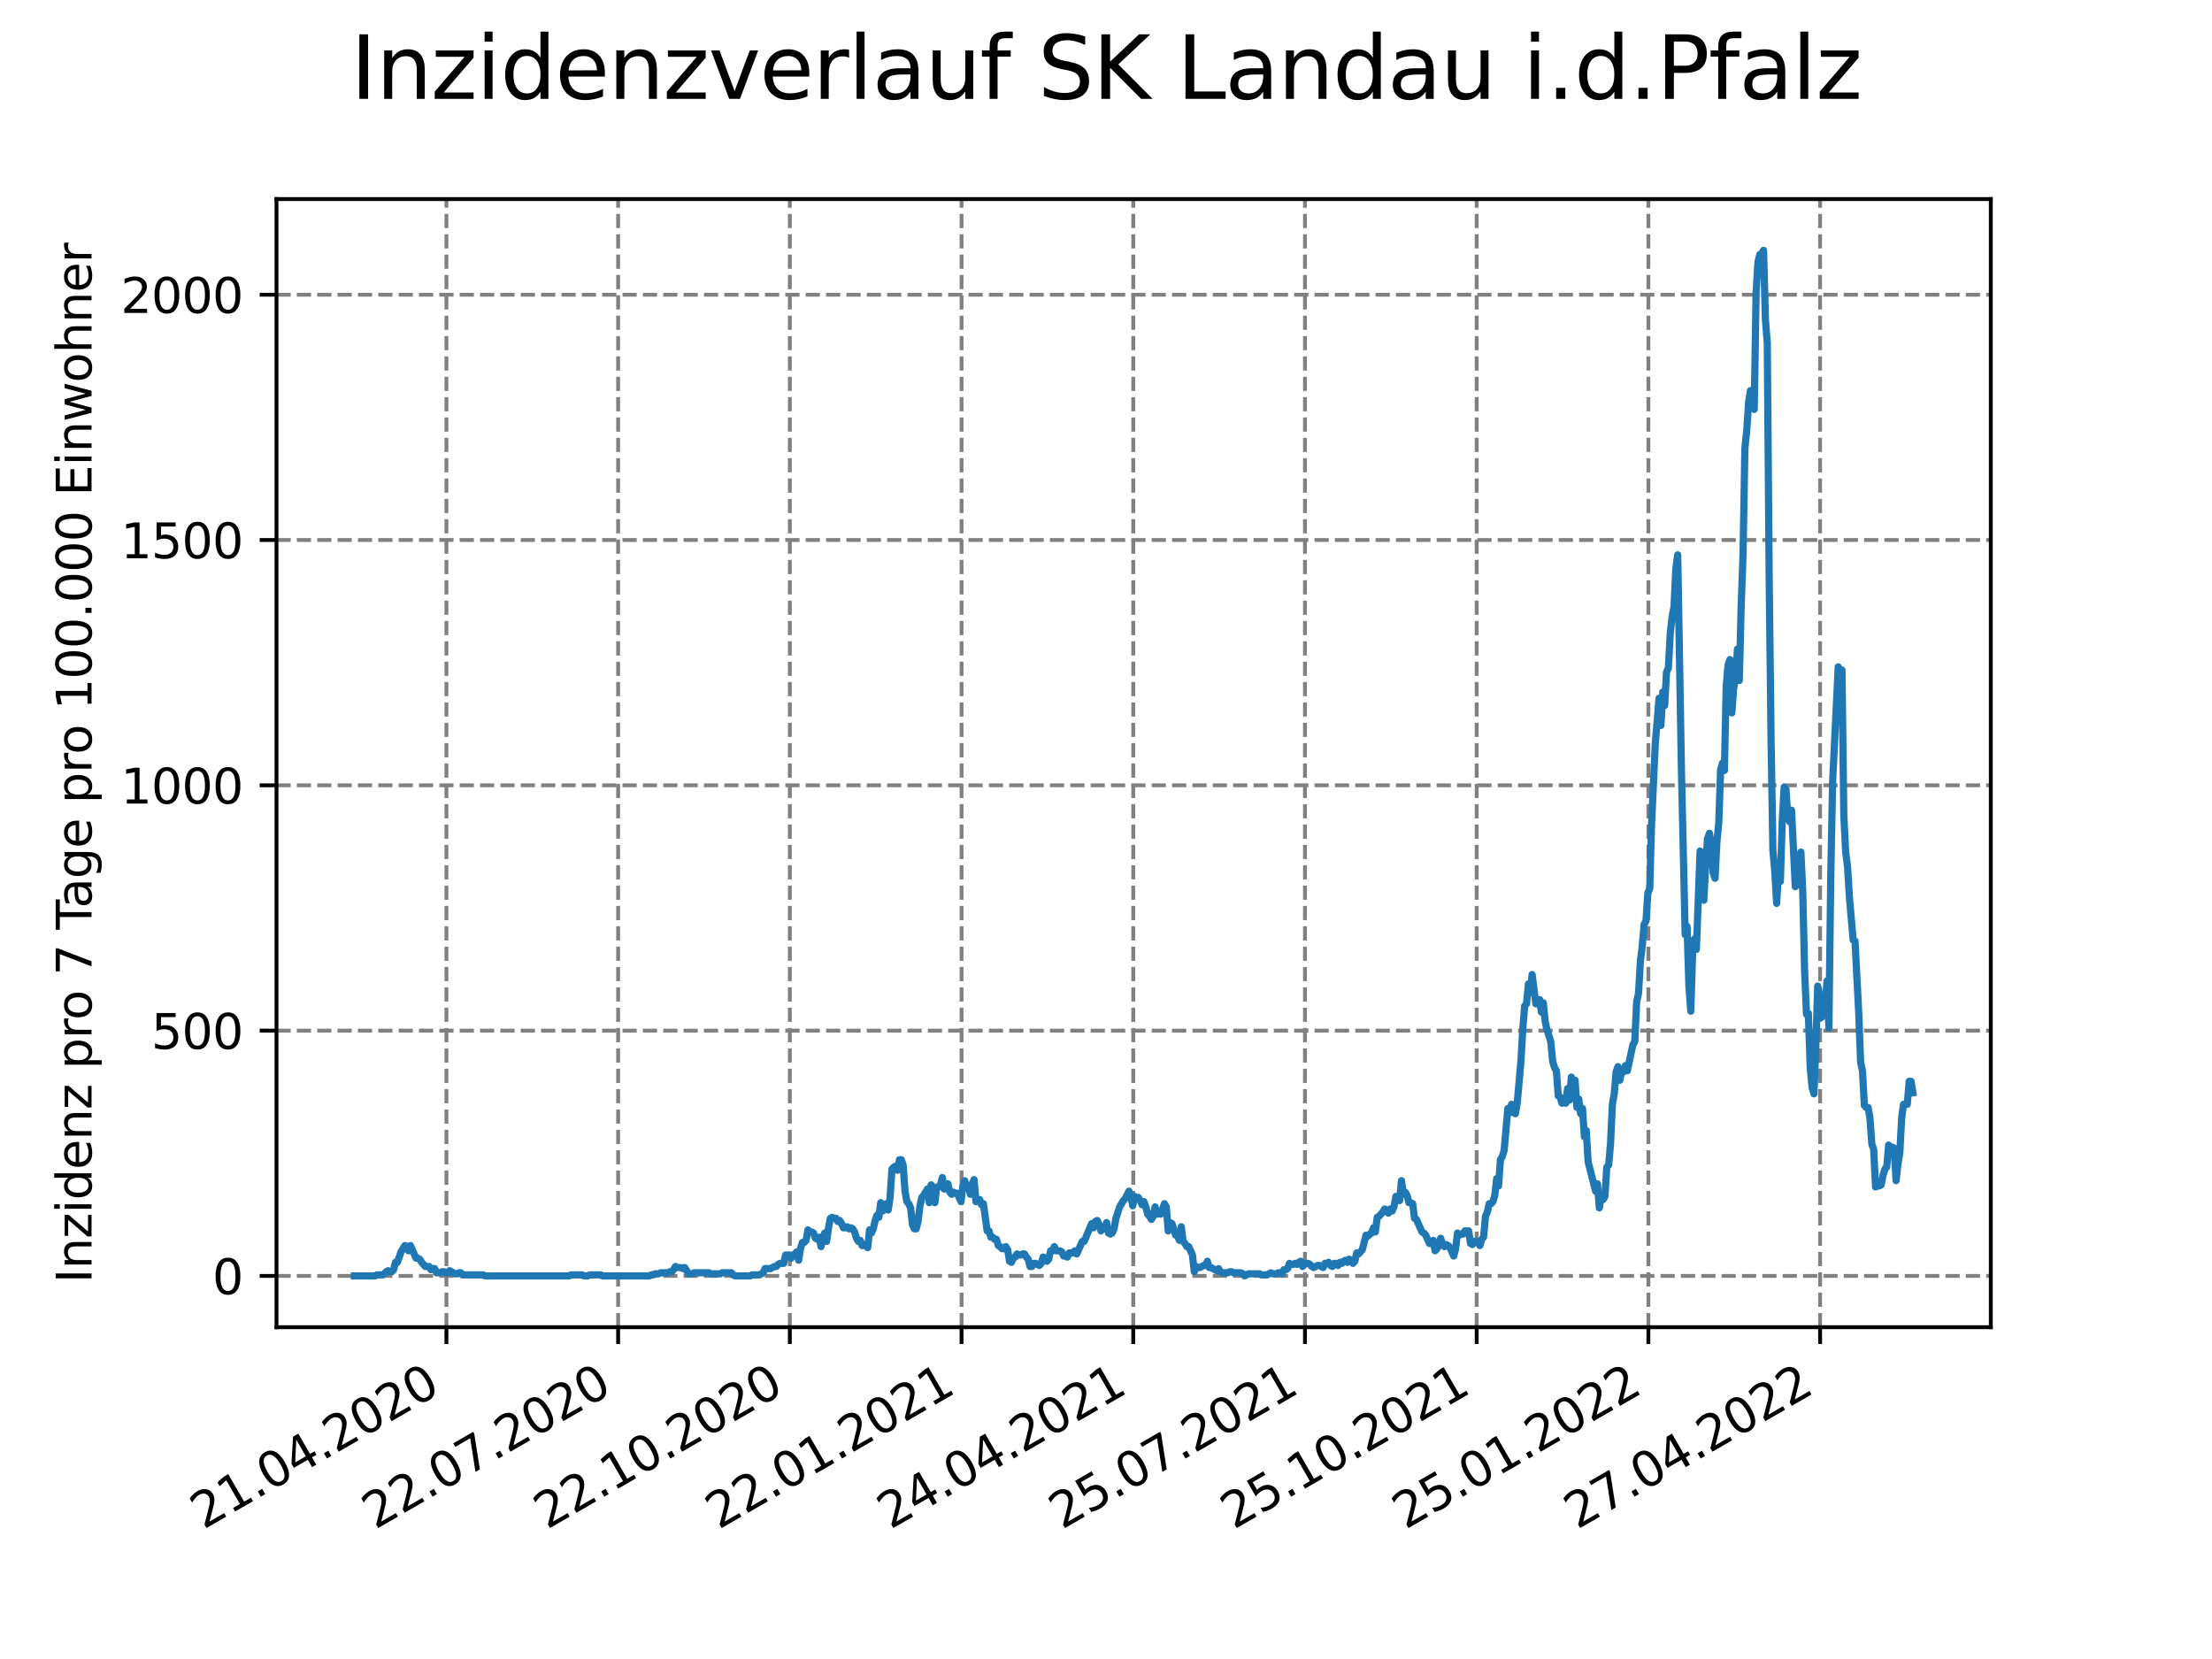 <?xml version="1.0" encoding="utf-8" standalone="no"?>
<!DOCTYPE svg PUBLIC "-//W3C//DTD SVG 1.1//EN"
  "http://www.w3.org/Graphics/SVG/1.1/DTD/svg11.dtd">
<svg xmlns:xlink="http://www.w3.org/1999/xlink" width="460.8pt" height="345.6pt" viewBox="0 0 460.8 345.6" xmlns="http://www.w3.org/2000/svg" version="1.1">
 <defs>
  <style type="text/css">*{stroke-linejoin: round; stroke-linecap: butt}</style>
 </defs>
 <g id="figure_1">
  <g id="patch_1">
   <path d="M 0 345.6 
L 460.8 345.6 
L 460.8 0 
L 0 0 
z
" style="fill: #ffffff"/>
  </g>
  <g id="axes_1">
   <g id="patch_2">
    <path d="M 57.6 276.48 
L 414.72 276.48 
L 414.72 41.472 
L 57.6 41.472 
z
" style="fill: #ffffff"/>
   </g>
   <g id="matplotlib.axis_1">
    <g id="xtick_1">
     <g id="line2d_1">
      <path d="M 92.998 276.48 
L 92.998 41.472 
" clip-path="url(#p3c66e45b9c)" style="fill: none; stroke-dasharray: 2.96,1.28; stroke-dashoffset: 0; stroke: #808080; stroke-width: 0.8"/>
     </g>
     <g id="line2d_2">
      <defs>
       <path id="m0937bcc1b8" d="M 0 0 
L 0 3.5 
" style="stroke: #000000; stroke-width: 0.8"/>
      </defs>
      <g>
       <use xlink:href="#m0937bcc1b8" x="92.998" y="276.48" style="stroke: #000000; stroke-width: 0.8"/>
      </g>
     </g>
     <g id="text_1">
      <!-- 21.04.2020 -->
      <g transform="translate(42.373 318.689)rotate(-30)scale(0.1 -0.1)">
       <defs>
        <path id="DejaVuSans-32" d="M 1228 531 
L 3431 531 
L 3431 0 
L 469 0 
L 469 531 
Q 828 903 1448 1529 
Q 2069 2156 2228 2338 
Q 2531 2678 2651 2914 
Q 2772 3150 2772 3378 
Q 2772 3750 2511 3984 
Q 2250 4219 1831 4219 
Q 1534 4219 1204 4116 
Q 875 4013 500 3803 
L 500 4441 
Q 881 4594 1212 4672 
Q 1544 4750 1819 4750 
Q 2544 4750 2975 4387 
Q 3406 4025 3406 3419 
Q 3406 3131 3298 2873 
Q 3191 2616 2906 2266 
Q 2828 2175 2409 1742 
Q 1991 1309 1228 531 
z
" transform="scale(0.016)"/>
        <path id="DejaVuSans-31" d="M 794 531 
L 1825 531 
L 1825 4091 
L 703 3866 
L 703 4441 
L 1819 4666 
L 2450 4666 
L 2450 531 
L 3481 531 
L 3481 0 
L 794 0 
L 794 531 
z
" transform="scale(0.016)"/>
        <path id="DejaVuSans-2e" d="M 684 794 
L 1344 794 
L 1344 0 
L 684 0 
L 684 794 
z
" transform="scale(0.016)"/>
        <path id="DejaVuSans-30" d="M 2034 4250 
Q 1547 4250 1301 3770 
Q 1056 3291 1056 2328 
Q 1056 1369 1301 889 
Q 1547 409 2034 409 
Q 2525 409 2770 889 
Q 3016 1369 3016 2328 
Q 3016 3291 2770 3770 
Q 2525 4250 2034 4250 
z
M 2034 4750 
Q 2819 4750 3233 4129 
Q 3647 3509 3647 2328 
Q 3647 1150 3233 529 
Q 2819 -91 2034 -91 
Q 1250 -91 836 529 
Q 422 1150 422 2328 
Q 422 3509 836 4129 
Q 1250 4750 2034 4750 
z
" transform="scale(0.016)"/>
        <path id="DejaVuSans-34" d="M 2419 4116 
L 825 1625 
L 2419 1625 
L 2419 4116 
z
M 2253 4666 
L 3047 4666 
L 3047 1625 
L 3713 1625 
L 3713 1100 
L 3047 1100 
L 3047 0 
L 2419 0 
L 2419 1100 
L 313 1100 
L 313 1709 
L 2253 4666 
z
" transform="scale(0.016)"/>
       </defs>
       <use xlink:href="#DejaVuSans-32"/>
       <use xlink:href="#DejaVuSans-31" x="63.623"/>
       <use xlink:href="#DejaVuSans-2e" x="127.246"/>
       <use xlink:href="#DejaVuSans-30" x="159.033"/>
       <use xlink:href="#DejaVuSans-34" x="222.656"/>
       <use xlink:href="#DejaVuSans-2e" x="286.279"/>
       <use xlink:href="#DejaVuSans-32" x="318.066"/>
       <use xlink:href="#DejaVuSans-30" x="381.689"/>
       <use xlink:href="#DejaVuSans-32" x="445.312"/>
       <use xlink:href="#DejaVuSans-30" x="508.936"/>
      </g>
     </g>
    </g>
    <g id="xtick_2">
     <g id="line2d_3">
      <path d="M 128.768 276.48 
L 128.768 41.472 
" clip-path="url(#p3c66e45b9c)" style="fill: none; stroke-dasharray: 2.96,1.28; stroke-dashoffset: 0; stroke: #808080; stroke-width: 0.8"/>
     </g>
     <g id="line2d_4">
      <g>
       <use xlink:href="#m0937bcc1b8" x="128.768" y="276.48" style="stroke: #000000; stroke-width: 0.8"/>
      </g>
     </g>
     <g id="text_2">
      <!-- 22.07.2020 -->
      <g transform="translate(78.143 318.689)rotate(-30)scale(0.1 -0.1)">
       <defs>
        <path id="DejaVuSans-37" d="M 525 4666 
L 3525 4666 
L 3525 4397 
L 1831 0 
L 1172 0 
L 2766 4134 
L 525 4134 
L 525 4666 
z
" transform="scale(0.016)"/>
       </defs>
       <use xlink:href="#DejaVuSans-32"/>
       <use xlink:href="#DejaVuSans-32" x="63.623"/>
       <use xlink:href="#DejaVuSans-2e" x="127.246"/>
       <use xlink:href="#DejaVuSans-30" x="159.033"/>
       <use xlink:href="#DejaVuSans-37" x="222.656"/>
       <use xlink:href="#DejaVuSans-2e" x="286.279"/>
       <use xlink:href="#DejaVuSans-32" x="318.066"/>
       <use xlink:href="#DejaVuSans-30" x="381.689"/>
       <use xlink:href="#DejaVuSans-32" x="445.312"/>
       <use xlink:href="#DejaVuSans-30" x="508.936"/>
      </g>
     </g>
    </g>
    <g id="xtick_3">
     <g id="line2d_5">
      <path d="M 164.538 276.48 
L 164.538 41.472 
" clip-path="url(#p3c66e45b9c)" style="fill: none; stroke-dasharray: 2.96,1.28; stroke-dashoffset: 0; stroke: #808080; stroke-width: 0.8"/>
     </g>
     <g id="line2d_6">
      <g>
       <use xlink:href="#m0937bcc1b8" x="164.538" y="276.48" style="stroke: #000000; stroke-width: 0.8"/>
      </g>
     </g>
     <g id="text_3">
      <!-- 22.10.2020 -->
      <g transform="translate(113.913 318.689)rotate(-30)scale(0.1 -0.1)">
       <use xlink:href="#DejaVuSans-32"/>
       <use xlink:href="#DejaVuSans-32" x="63.623"/>
       <use xlink:href="#DejaVuSans-2e" x="127.246"/>
       <use xlink:href="#DejaVuSans-31" x="159.033"/>
       <use xlink:href="#DejaVuSans-30" x="222.656"/>
       <use xlink:href="#DejaVuSans-2e" x="286.279"/>
       <use xlink:href="#DejaVuSans-32" x="318.066"/>
       <use xlink:href="#DejaVuSans-30" x="381.689"/>
       <use xlink:href="#DejaVuSans-32" x="445.312"/>
       <use xlink:href="#DejaVuSans-30" x="508.936"/>
      </g>
     </g>
    </g>
    <g id="xtick_4">
     <g id="line2d_7">
      <path d="M 200.309 276.48 
L 200.309 41.472 
" clip-path="url(#p3c66e45b9c)" style="fill: none; stroke-dasharray: 2.96,1.28; stroke-dashoffset: 0; stroke: #808080; stroke-width: 0.8"/>
     </g>
     <g id="line2d_8">
      <g>
       <use xlink:href="#m0937bcc1b8" x="200.309" y="276.48" style="stroke: #000000; stroke-width: 0.8"/>
      </g>
     </g>
     <g id="text_4">
      <!-- 22.01.2021 -->
      <g transform="translate(149.683 318.689)rotate(-30)scale(0.1 -0.1)">
       <use xlink:href="#DejaVuSans-32"/>
       <use xlink:href="#DejaVuSans-32" x="63.623"/>
       <use xlink:href="#DejaVuSans-2e" x="127.246"/>
       <use xlink:href="#DejaVuSans-30" x="159.033"/>
       <use xlink:href="#DejaVuSans-31" x="222.656"/>
       <use xlink:href="#DejaVuSans-2e" x="286.279"/>
       <use xlink:href="#DejaVuSans-32" x="318.066"/>
       <use xlink:href="#DejaVuSans-30" x="381.689"/>
       <use xlink:href="#DejaVuSans-32" x="445.312"/>
       <use xlink:href="#DejaVuSans-31" x="508.936"/>
      </g>
     </g>
    </g>
    <g id="xtick_5">
     <g id="line2d_9">
      <path d="M 236.079 276.48 
L 236.079 41.472 
" clip-path="url(#p3c66e45b9c)" style="fill: none; stroke-dasharray: 2.96,1.28; stroke-dashoffset: 0; stroke: #808080; stroke-width: 0.8"/>
     </g>
     <g id="line2d_10">
      <g>
       <use xlink:href="#m0937bcc1b8" x="236.079" y="276.48" style="stroke: #000000; stroke-width: 0.8"/>
      </g>
     </g>
     <g id="text_5">
      <!-- 24.04.2021 -->
      <g transform="translate(185.454 318.689)rotate(-30)scale(0.1 -0.1)">
       <use xlink:href="#DejaVuSans-32"/>
       <use xlink:href="#DejaVuSans-34" x="63.623"/>
       <use xlink:href="#DejaVuSans-2e" x="127.246"/>
       <use xlink:href="#DejaVuSans-30" x="159.033"/>
       <use xlink:href="#DejaVuSans-34" x="222.656"/>
       <use xlink:href="#DejaVuSans-2e" x="286.279"/>
       <use xlink:href="#DejaVuSans-32" x="318.066"/>
       <use xlink:href="#DejaVuSans-30" x="381.689"/>
       <use xlink:href="#DejaVuSans-32" x="445.312"/>
       <use xlink:href="#DejaVuSans-31" x="508.936"/>
      </g>
     </g>
    </g>
    <g id="xtick_6">
     <g id="line2d_11">
      <path d="M 271.849 276.48 
L 271.849 41.472 
" clip-path="url(#p3c66e45b9c)" style="fill: none; stroke-dasharray: 2.96,1.28; stroke-dashoffset: 0; stroke: #808080; stroke-width: 0.8"/>
     </g>
     <g id="line2d_12">
      <g>
       <use xlink:href="#m0937bcc1b8" x="271.849" y="276.48" style="stroke: #000000; stroke-width: 0.8"/>
      </g>
     </g>
     <g id="text_6">
      <!-- 25.07.2021 -->
      <g transform="translate(221.224 318.689)rotate(-30)scale(0.1 -0.1)">
       <defs>
        <path id="DejaVuSans-35" d="M 691 4666 
L 3169 4666 
L 3169 4134 
L 1269 4134 
L 1269 2991 
Q 1406 3038 1543 3061 
Q 1681 3084 1819 3084 
Q 2600 3084 3056 2656 
Q 3513 2228 3513 1497 
Q 3513 744 3044 326 
Q 2575 -91 1722 -91 
Q 1428 -91 1123 -41 
Q 819 9 494 109 
L 494 744 
Q 775 591 1075 516 
Q 1375 441 1709 441 
Q 2250 441 2565 725 
Q 2881 1009 2881 1497 
Q 2881 1984 2565 2268 
Q 2250 2553 1709 2553 
Q 1456 2553 1204 2497 
Q 953 2441 691 2322 
L 691 4666 
z
" transform="scale(0.016)"/>
       </defs>
       <use xlink:href="#DejaVuSans-32"/>
       <use xlink:href="#DejaVuSans-35" x="63.623"/>
       <use xlink:href="#DejaVuSans-2e" x="127.246"/>
       <use xlink:href="#DejaVuSans-30" x="159.033"/>
       <use xlink:href="#DejaVuSans-37" x="222.656"/>
       <use xlink:href="#DejaVuSans-2e" x="286.279"/>
       <use xlink:href="#DejaVuSans-32" x="318.066"/>
       <use xlink:href="#DejaVuSans-30" x="381.689"/>
       <use xlink:href="#DejaVuSans-32" x="445.312"/>
       <use xlink:href="#DejaVuSans-31" x="508.936"/>
      </g>
     </g>
    </g>
    <g id="xtick_7">
     <g id="line2d_13">
      <path d="M 307.62 276.48 
L 307.62 41.472 
" clip-path="url(#p3c66e45b9c)" style="fill: none; stroke-dasharray: 2.96,1.28; stroke-dashoffset: 0; stroke: #808080; stroke-width: 0.8"/>
     </g>
     <g id="line2d_14">
      <g>
       <use xlink:href="#m0937bcc1b8" x="307.62" y="276.48" style="stroke: #000000; stroke-width: 0.8"/>
      </g>
     </g>
     <g id="text_7">
      <!-- 25.10.2021 -->
      <g transform="translate(256.994 318.689)rotate(-30)scale(0.1 -0.1)">
       <use xlink:href="#DejaVuSans-32"/>
       <use xlink:href="#DejaVuSans-35" x="63.623"/>
       <use xlink:href="#DejaVuSans-2e" x="127.246"/>
       <use xlink:href="#DejaVuSans-31" x="159.033"/>
       <use xlink:href="#DejaVuSans-30" x="222.656"/>
       <use xlink:href="#DejaVuSans-2e" x="286.279"/>
       <use xlink:href="#DejaVuSans-32" x="318.066"/>
       <use xlink:href="#DejaVuSans-30" x="381.689"/>
       <use xlink:href="#DejaVuSans-32" x="445.312"/>
       <use xlink:href="#DejaVuSans-31" x="508.936"/>
      </g>
     </g>
    </g>
    <g id="xtick_8">
     <g id="line2d_15">
      <path d="M 343.39 276.48 
L 343.39 41.472 
" clip-path="url(#p3c66e45b9c)" style="fill: none; stroke-dasharray: 2.96,1.28; stroke-dashoffset: 0; stroke: #808080; stroke-width: 0.8"/>
     </g>
     <g id="line2d_16">
      <g>
       <use xlink:href="#m0937bcc1b8" x="343.39" y="276.48" style="stroke: #000000; stroke-width: 0.8"/>
      </g>
     </g>
     <g id="text_8">
      <!-- 25.01.2022 -->
      <g transform="translate(292.765 318.689)rotate(-30)scale(0.1 -0.1)">
       <use xlink:href="#DejaVuSans-32"/>
       <use xlink:href="#DejaVuSans-35" x="63.623"/>
       <use xlink:href="#DejaVuSans-2e" x="127.246"/>
       <use xlink:href="#DejaVuSans-30" x="159.033"/>
       <use xlink:href="#DejaVuSans-31" x="222.656"/>
       <use xlink:href="#DejaVuSans-2e" x="286.279"/>
       <use xlink:href="#DejaVuSans-32" x="318.066"/>
       <use xlink:href="#DejaVuSans-30" x="381.689"/>
       <use xlink:href="#DejaVuSans-32" x="445.312"/>
       <use xlink:href="#DejaVuSans-32" x="508.936"/>
      </g>
     </g>
    </g>
    <g id="xtick_9">
     <g id="line2d_17">
      <path d="M 379.16 276.48 
L 379.16 41.472 
" clip-path="url(#p3c66e45b9c)" style="fill: none; stroke-dasharray: 2.96,1.28; stroke-dashoffset: 0; stroke: #808080; stroke-width: 0.8"/>
     </g>
     <g id="line2d_18">
      <g>
       <use xlink:href="#m0937bcc1b8" x="379.16" y="276.48" style="stroke: #000000; stroke-width: 0.8"/>
      </g>
     </g>
     <g id="text_9">
      <!-- 27.04.2022 -->
      <g transform="translate(328.535 318.689)rotate(-30)scale(0.1 -0.1)">
       <use xlink:href="#DejaVuSans-32"/>
       <use xlink:href="#DejaVuSans-37" x="63.623"/>
       <use xlink:href="#DejaVuSans-2e" x="127.246"/>
       <use xlink:href="#DejaVuSans-30" x="159.033"/>
       <use xlink:href="#DejaVuSans-34" x="222.656"/>
       <use xlink:href="#DejaVuSans-2e" x="286.279"/>
       <use xlink:href="#DejaVuSans-32" x="318.066"/>
       <use xlink:href="#DejaVuSans-30" x="381.689"/>
       <use xlink:href="#DejaVuSans-32" x="445.312"/>
       <use xlink:href="#DejaVuSans-32" x="508.936"/>
      </g>
     </g>
    </g>
   </g>
   <g id="matplotlib.axis_2">
    <g id="ytick_1">
     <g id="line2d_19">
      <path d="M 57.6 265.798 
L 414.72 265.798 
" clip-path="url(#p3c66e45b9c)" style="fill: none; stroke-dasharray: 2.96,1.28; stroke-dashoffset: 0; stroke: #808080; stroke-width: 0.8"/>
     </g>
     <g id="line2d_20">
      <defs>
       <path id="m3256f9ef00" d="M 0 0 
L -3.5 0 
" style="stroke: #000000; stroke-width: 0.8"/>
      </defs>
      <g>
       <use xlink:href="#m3256f9ef00" x="57.6" y="265.798" style="stroke: #000000; stroke-width: 0.8"/>
      </g>
     </g>
     <g id="text_10">
      <!-- 0 -->
      <g transform="translate(44.237 269.597)scale(0.1 -0.1)">
       <use xlink:href="#DejaVuSans-30"/>
      </g>
     </g>
    </g>
    <g id="ytick_2">
     <g id="line2d_21">
      <path d="M 57.6 214.697 
L 414.72 214.697 
" clip-path="url(#p3c66e45b9c)" style="fill: none; stroke-dasharray: 2.96,1.28; stroke-dashoffset: 0; stroke: #808080; stroke-width: 0.8"/>
     </g>
     <g id="line2d_22">
      <g>
       <use xlink:href="#m3256f9ef00" x="57.6" y="214.697" style="stroke: #000000; stroke-width: 0.8"/>
      </g>
     </g>
     <g id="text_11">
      <!-- 500 -->
      <g transform="translate(31.512 218.496)scale(0.1 -0.1)">
       <use xlink:href="#DejaVuSans-35"/>
       <use xlink:href="#DejaVuSans-30" x="63.623"/>
       <use xlink:href="#DejaVuSans-30" x="127.246"/>
      </g>
     </g>
    </g>
    <g id="ytick_3">
     <g id="line2d_23">
      <path d="M 57.6 163.595 
L 414.72 163.595 
" clip-path="url(#p3c66e45b9c)" style="fill: none; stroke-dasharray: 2.96,1.28; stroke-dashoffset: 0; stroke: #808080; stroke-width: 0.8"/>
     </g>
     <g id="line2d_24">
      <g>
       <use xlink:href="#m3256f9ef00" x="57.6" y="163.595" style="stroke: #000000; stroke-width: 0.8"/>
      </g>
     </g>
     <g id="text_12">
      <!-- 1000 -->
      <g transform="translate(25.15 167.395)scale(0.1 -0.1)">
       <use xlink:href="#DejaVuSans-31"/>
       <use xlink:href="#DejaVuSans-30" x="63.623"/>
       <use xlink:href="#DejaVuSans-30" x="127.246"/>
       <use xlink:href="#DejaVuSans-30" x="190.869"/>
      </g>
     </g>
    </g>
    <g id="ytick_4">
     <g id="line2d_25">
      <path d="M 57.6 112.494 
L 414.72 112.494 
" clip-path="url(#p3c66e45b9c)" style="fill: none; stroke-dasharray: 2.96,1.28; stroke-dashoffset: 0; stroke: #808080; stroke-width: 0.8"/>
     </g>
     <g id="line2d_26">
      <g>
       <use xlink:href="#m3256f9ef00" x="57.6" y="112.494" style="stroke: #000000; stroke-width: 0.8"/>
      </g>
     </g>
     <g id="text_13">
      <!-- 1500 -->
      <g transform="translate(25.15 116.294)scale(0.1 -0.1)">
       <use xlink:href="#DejaVuSans-31"/>
       <use xlink:href="#DejaVuSans-35" x="63.623"/>
       <use xlink:href="#DejaVuSans-30" x="127.246"/>
       <use xlink:href="#DejaVuSans-30" x="190.869"/>
      </g>
     </g>
    </g>
    <g id="ytick_5">
     <g id="line2d_27">
      <path d="M 57.6 61.393 
L 414.72 61.393 
" clip-path="url(#p3c66e45b9c)" style="fill: none; stroke-dasharray: 2.96,1.28; stroke-dashoffset: 0; stroke: #808080; stroke-width: 0.8"/>
     </g>
     <g id="line2d_28">
      <g>
       <use xlink:href="#m3256f9ef00" x="57.6" y="61.393" style="stroke: #000000; stroke-width: 0.8"/>
      </g>
     </g>
     <g id="text_14">
      <!-- 2000 -->
      <g transform="translate(25.15 65.192)scale(0.1 -0.1)">
       <use xlink:href="#DejaVuSans-32"/>
       <use xlink:href="#DejaVuSans-30" x="63.623"/>
       <use xlink:href="#DejaVuSans-30" x="127.246"/>
       <use xlink:href="#DejaVuSans-30" x="190.869"/>
      </g>
     </g>
    </g>
    <g id="text_15">
     <!-- Inzidenz pro 7 Tage pro 100.000 Einwohner -->
     <g transform="translate(19.07 267.301)rotate(-90)scale(0.1 -0.1)">
      <defs>
       <path id="DejaVuSans-49" d="M 628 4666 
L 1259 4666 
L 1259 0 
L 628 0 
L 628 4666 
z
" transform="scale(0.016)"/>
       <path id="DejaVuSans-6e" d="M 3513 2113 
L 3513 0 
L 2938 0 
L 2938 2094 
Q 2938 2591 2744 2837 
Q 2550 3084 2163 3084 
Q 1697 3084 1428 2787 
Q 1159 2491 1159 1978 
L 1159 0 
L 581 0 
L 581 3500 
L 1159 3500 
L 1159 2956 
Q 1366 3272 1645 3428 
Q 1925 3584 2291 3584 
Q 2894 3584 3203 3211 
Q 3513 2838 3513 2113 
z
" transform="scale(0.016)"/>
       <path id="DejaVuSans-7a" d="M 353 3500 
L 3084 3500 
L 3084 2975 
L 922 459 
L 3084 459 
L 3084 0 
L 275 0 
L 275 525 
L 2438 3041 
L 353 3041 
L 353 3500 
z
" transform="scale(0.016)"/>
       <path id="DejaVuSans-69" d="M 603 3500 
L 1178 3500 
L 1178 0 
L 603 0 
L 603 3500 
z
M 603 4863 
L 1178 4863 
L 1178 4134 
L 603 4134 
L 603 4863 
z
" transform="scale(0.016)"/>
       <path id="DejaVuSans-64" d="M 2906 2969 
L 2906 4863 
L 3481 4863 
L 3481 0 
L 2906 0 
L 2906 525 
Q 2725 213 2448 61 
Q 2172 -91 1784 -91 
Q 1150 -91 751 415 
Q 353 922 353 1747 
Q 353 2572 751 3078 
Q 1150 3584 1784 3584 
Q 2172 3584 2448 3432 
Q 2725 3281 2906 2969 
z
M 947 1747 
Q 947 1113 1208 752 
Q 1469 391 1925 391 
Q 2381 391 2643 752 
Q 2906 1113 2906 1747 
Q 2906 2381 2643 2742 
Q 2381 3103 1925 3103 
Q 1469 3103 1208 2742 
Q 947 2381 947 1747 
z
" transform="scale(0.016)"/>
       <path id="DejaVuSans-65" d="M 3597 1894 
L 3597 1613 
L 953 1613 
Q 991 1019 1311 708 
Q 1631 397 2203 397 
Q 2534 397 2845 478 
Q 3156 559 3463 722 
L 3463 178 
Q 3153 47 2828 -22 
Q 2503 -91 2169 -91 
Q 1331 -91 842 396 
Q 353 884 353 1716 
Q 353 2575 817 3079 
Q 1281 3584 2069 3584 
Q 2775 3584 3186 3129 
Q 3597 2675 3597 1894 
z
M 3022 2063 
Q 3016 2534 2758 2815 
Q 2500 3097 2075 3097 
Q 1594 3097 1305 2825 
Q 1016 2553 972 2059 
L 3022 2063 
z
" transform="scale(0.016)"/>
       <path id="DejaVuSans-20" transform="scale(0.016)"/>
       <path id="DejaVuSans-70" d="M 1159 525 
L 1159 -1331 
L 581 -1331 
L 581 3500 
L 1159 3500 
L 1159 2969 
Q 1341 3281 1617 3432 
Q 1894 3584 2278 3584 
Q 2916 3584 3314 3078 
Q 3713 2572 3713 1747 
Q 3713 922 3314 415 
Q 2916 -91 2278 -91 
Q 1894 -91 1617 61 
Q 1341 213 1159 525 
z
M 3116 1747 
Q 3116 2381 2855 2742 
Q 2594 3103 2138 3103 
Q 1681 3103 1420 2742 
Q 1159 2381 1159 1747 
Q 1159 1113 1420 752 
Q 1681 391 2138 391 
Q 2594 391 2855 752 
Q 3116 1113 3116 1747 
z
" transform="scale(0.016)"/>
       <path id="DejaVuSans-72" d="M 2631 2963 
Q 2534 3019 2420 3045 
Q 2306 3072 2169 3072 
Q 1681 3072 1420 2755 
Q 1159 2438 1159 1844 
L 1159 0 
L 581 0 
L 581 3500 
L 1159 3500 
L 1159 2956 
Q 1341 3275 1631 3429 
Q 1922 3584 2338 3584 
Q 2397 3584 2469 3576 
Q 2541 3569 2628 3553 
L 2631 2963 
z
" transform="scale(0.016)"/>
       <path id="DejaVuSans-6f" d="M 1959 3097 
Q 1497 3097 1228 2736 
Q 959 2375 959 1747 
Q 959 1119 1226 758 
Q 1494 397 1959 397 
Q 2419 397 2687 759 
Q 2956 1122 2956 1747 
Q 2956 2369 2687 2733 
Q 2419 3097 1959 3097 
z
M 1959 3584 
Q 2709 3584 3137 3096 
Q 3566 2609 3566 1747 
Q 3566 888 3137 398 
Q 2709 -91 1959 -91 
Q 1206 -91 779 398 
Q 353 888 353 1747 
Q 353 2609 779 3096 
Q 1206 3584 1959 3584 
z
" transform="scale(0.016)"/>
       <path id="DejaVuSans-54" d="M -19 4666 
L 3928 4666 
L 3928 4134 
L 2272 4134 
L 2272 0 
L 1638 0 
L 1638 4134 
L -19 4134 
L -19 4666 
z
" transform="scale(0.016)"/>
       <path id="DejaVuSans-61" d="M 2194 1759 
Q 1497 1759 1228 1600 
Q 959 1441 959 1056 
Q 959 750 1161 570 
Q 1363 391 1709 391 
Q 2188 391 2477 730 
Q 2766 1069 2766 1631 
L 2766 1759 
L 2194 1759 
z
M 3341 1997 
L 3341 0 
L 2766 0 
L 2766 531 
Q 2569 213 2275 61 
Q 1981 -91 1556 -91 
Q 1019 -91 701 211 
Q 384 513 384 1019 
Q 384 1609 779 1909 
Q 1175 2209 1959 2209 
L 2766 2209 
L 2766 2266 
Q 2766 2663 2505 2880 
Q 2244 3097 1772 3097 
Q 1472 3097 1187 3025 
Q 903 2953 641 2809 
L 641 3341 
Q 956 3463 1253 3523 
Q 1550 3584 1831 3584 
Q 2591 3584 2966 3190 
Q 3341 2797 3341 1997 
z
" transform="scale(0.016)"/>
       <path id="DejaVuSans-67" d="M 2906 1791 
Q 2906 2416 2648 2759 
Q 2391 3103 1925 3103 
Q 1463 3103 1205 2759 
Q 947 2416 947 1791 
Q 947 1169 1205 825 
Q 1463 481 1925 481 
Q 2391 481 2648 825 
Q 2906 1169 2906 1791 
z
M 3481 434 
Q 3481 -459 3084 -895 
Q 2688 -1331 1869 -1331 
Q 1566 -1331 1297 -1286 
Q 1028 -1241 775 -1147 
L 775 -588 
Q 1028 -725 1275 -790 
Q 1522 -856 1778 -856 
Q 2344 -856 2625 -561 
Q 2906 -266 2906 331 
L 2906 616 
Q 2728 306 2450 153 
Q 2172 0 1784 0 
Q 1141 0 747 490 
Q 353 981 353 1791 
Q 353 2603 747 3093 
Q 1141 3584 1784 3584 
Q 2172 3584 2450 3431 
Q 2728 3278 2906 2969 
L 2906 3500 
L 3481 3500 
L 3481 434 
z
" transform="scale(0.016)"/>
       <path id="DejaVuSans-45" d="M 628 4666 
L 3578 4666 
L 3578 4134 
L 1259 4134 
L 1259 2753 
L 3481 2753 
L 3481 2222 
L 1259 2222 
L 1259 531 
L 3634 531 
L 3634 0 
L 628 0 
L 628 4666 
z
" transform="scale(0.016)"/>
       <path id="DejaVuSans-77" d="M 269 3500 
L 844 3500 
L 1563 769 
L 2278 3500 
L 2956 3500 
L 3675 769 
L 4391 3500 
L 4966 3500 
L 4050 0 
L 3372 0 
L 2619 2869 
L 1863 0 
L 1184 0 
L 269 3500 
z
" transform="scale(0.016)"/>
       <path id="DejaVuSans-68" d="M 3513 2113 
L 3513 0 
L 2938 0 
L 2938 2094 
Q 2938 2591 2744 2837 
Q 2550 3084 2163 3084 
Q 1697 3084 1428 2787 
Q 1159 2491 1159 1978 
L 1159 0 
L 581 0 
L 581 4863 
L 1159 4863 
L 1159 2956 
Q 1366 3272 1645 3428 
Q 1925 3584 2291 3584 
Q 2894 3584 3203 3211 
Q 3513 2838 3513 2113 
z
" transform="scale(0.016)"/>
      </defs>
      <use xlink:href="#DejaVuSans-49"/>
      <use xlink:href="#DejaVuSans-6e" x="29.492"/>
      <use xlink:href="#DejaVuSans-7a" x="92.871"/>
      <use xlink:href="#DejaVuSans-69" x="145.361"/>
      <use xlink:href="#DejaVuSans-64" x="173.145"/>
      <use xlink:href="#DejaVuSans-65" x="236.621"/>
      <use xlink:href="#DejaVuSans-6e" x="298.145"/>
      <use xlink:href="#DejaVuSans-7a" x="361.523"/>
      <use xlink:href="#DejaVuSans-20" x="414.014"/>
      <use xlink:href="#DejaVuSans-70" x="445.801"/>
      <use xlink:href="#DejaVuSans-72" x="509.277"/>
      <use xlink:href="#DejaVuSans-6f" x="548.141"/>
      <use xlink:href="#DejaVuSans-20" x="609.322"/>
      <use xlink:href="#DejaVuSans-37" x="641.109"/>
      <use xlink:href="#DejaVuSans-20" x="704.732"/>
      <use xlink:href="#DejaVuSans-54" x="736.52"/>
      <use xlink:href="#DejaVuSans-61" x="781.104"/>
      <use xlink:href="#DejaVuSans-67" x="842.383"/>
      <use xlink:href="#DejaVuSans-65" x="905.859"/>
      <use xlink:href="#DejaVuSans-20" x="967.383"/>
      <use xlink:href="#DejaVuSans-70" x="999.17"/>
      <use xlink:href="#DejaVuSans-72" x="1062.646"/>
      <use xlink:href="#DejaVuSans-6f" x="1101.51"/>
      <use xlink:href="#DejaVuSans-20" x="1162.691"/>
      <use xlink:href="#DejaVuSans-31" x="1194.479"/>
      <use xlink:href="#DejaVuSans-30" x="1258.102"/>
      <use xlink:href="#DejaVuSans-30" x="1321.725"/>
      <use xlink:href="#DejaVuSans-2e" x="1385.348"/>
      <use xlink:href="#DejaVuSans-30" x="1417.135"/>
      <use xlink:href="#DejaVuSans-30" x="1480.758"/>
      <use xlink:href="#DejaVuSans-30" x="1544.381"/>
      <use xlink:href="#DejaVuSans-20" x="1608.004"/>
      <use xlink:href="#DejaVuSans-45" x="1639.791"/>
      <use xlink:href="#DejaVuSans-69" x="1702.975"/>
      <use xlink:href="#DejaVuSans-6e" x="1730.758"/>
      <use xlink:href="#DejaVuSans-77" x="1794.137"/>
      <use xlink:href="#DejaVuSans-6f" x="1875.924"/>
      <use xlink:href="#DejaVuSans-68" x="1937.105"/>
      <use xlink:href="#DejaVuSans-6e" x="2000.484"/>
      <use xlink:href="#DejaVuSans-65" x="2063.863"/>
      <use xlink:href="#DejaVuSans-72" x="2125.387"/>
     </g>
    </g>
   </g>
   <g id="line2d_29">
    <path d="M 73.833 265.798 
L 78.11 265.798 
L 78.498 265.58 
L 79.665 265.58 
L 80.054 265.362 
L 80.442 264.926 
L 80.831 264.708 
L 81.22 264.926 
L 81.609 264.926 
L 81.998 264.49 
L 82.386 262.964 
L 82.775 262.964 
L 83.553 260.784 
L 84.331 259.476 
L 84.719 259.694 
L 85.108 260.566 
L 85.497 259.476 
L 86.663 262.092 
L 87.052 262.092 
L 87.441 262.31 
L 87.83 262.964 
L 88.607 263.836 
L 89.385 263.836 
L 89.774 264.49 
L 90.163 264.272 
L 90.551 264.272 
L 90.94 265.144 
L 91.718 265.144 
L 92.107 264.926 
L 92.496 264.926 
L 92.884 265.144 
L 93.273 265.144 
L 93.662 264.708 
L 94.828 265.362 
L 95.217 265.362 
L 95.606 265.144 
L 95.995 265.144 
L 96.384 265.58 
L 100.66 265.58 
L 101.049 265.798 
L 118.546 265.798 
L 118.934 265.58 
L 121.267 265.58 
L 121.656 265.798 
L 122.434 265.798 
L 122.823 265.58 
L 125.155 265.58 
L 125.544 265.798 
L 135.264 265.798 
L 135.653 265.58 
L 136.042 265.58 
L 136.431 265.362 
L 137.208 265.362 
L 137.597 265.144 
L 139.152 265.144 
L 139.541 264.926 
L 139.93 264.926 
L 140.319 264.49 
L 140.708 263.836 
L 141.096 264.054 
L 141.874 264.054 
L 142.263 264.272 
L 142.652 264.054 
L 143.429 265.362 
L 144.207 265.362 
L 144.596 265.144 
L 147.706 265.144 
L 148.095 265.362 
L 150.039 265.362 
L 150.428 265.144 
L 152.372 265.144 
L 152.761 265.58 
L 153.15 265.798 
L 156.26 265.798 
L 156.649 265.58 
L 158.204 265.58 
L 158.982 265.144 
L 159.37 264.272 
L 160.537 264.272 
L 161.314 263.836 
L 161.703 263.836 
L 162.092 263.4 
L 162.481 263.182 
L 163.259 263.182 
L 163.647 261.438 
L 164.425 261.438 
L 164.814 262.092 
L 165.203 261.438 
L 165.591 261.22 
L 165.98 260.784 
L 166.369 262.528 
L 166.758 260.13 
L 167.147 258.822 
L 167.535 258.822 
L 167.924 258.386 
L 168.313 256.206 
L 168.702 256.642 
L 169.091 256.642 
L 169.479 256.86 
L 169.868 257.95 
L 170.257 258.168 
L 170.646 257.732 
L 171.035 259.694 
L 171.423 257.732 
L 171.812 256.86 
L 172.201 258.604 
L 172.59 255.77 
L 172.979 253.808 
L 173.368 253.59 
L 173.756 253.808 
L 174.145 253.808 
L 174.534 254.462 
L 174.923 254.244 
L 175.312 254.898 
L 175.7 255.77 
L 176.089 255.77 
L 176.478 255.552 
L 176.867 255.988 
L 177.256 255.77 
L 177.644 255.988 
L 178.033 256.642 
L 178.422 257.95 
L 178.811 258.604 
L 179.2 258.386 
L 179.588 259.476 
L 179.977 259.476 
L 180.366 259.258 
L 180.755 259.912 
L 181.144 256.206 
L 181.532 256.86 
L 181.921 255.988 
L 182.31 254.244 
L 182.699 253.154 
L 183.088 253.59 
L 183.477 250.538 
L 183.865 252.282 
L 184.254 250.974 
L 184.643 250.756 
L 185.032 252.064 
L 185.421 249.448 
L 185.809 243.561 
L 186.198 243.125 
L 186.587 242.907 
L 186.976 243.779 
L 187.365 241.599 
L 187.753 241.599 
L 188.142 242.689 
L 188.531 248.14 
L 188.92 250.32 
L 189.309 250.756 
L 189.697 251.628 
L 190.086 255.116 
L 190.475 255.988 
L 190.864 255.988 
L 191.253 254.462 
L 191.642 251.192 
L 192.03 249.448 
L 192.419 249.012 
L 193.197 247.704 
L 193.586 250.538 
L 193.974 246.831 
L 194.363 249.666 
L 194.752 250.538 
L 195.141 247.268 
L 195.53 247.268 
L 195.918 246.831 
L 196.307 245.305 
L 196.696 247.704 
L 197.085 247.049 
L 197.474 246.613 
L 197.862 248.358 
L 198.251 248.794 
L 198.64 248.358 
L 199.029 248.576 
L 199.418 248.576 
L 200.195 250.32 
L 200.584 247.049 
L 200.973 245.959 
L 201.362 247.486 
L 201.751 247.049 
L 202.139 248.794 
L 202.528 246.613 
L 202.917 245.741 
L 203.306 250.32 
L 203.695 249.884 
L 204.083 249.884 
L 204.472 250.974 
L 204.861 250.756 
L 205.639 256.424 
L 206.027 256.424 
L 206.416 257.732 
L 206.805 257.732 
L 207.194 258.168 
L 207.583 258.168 
L 207.971 259.476 
L 208.36 259.694 
L 208.749 260.13 
L 209.138 260.13 
L 209.527 259.694 
L 209.915 260.348 
L 210.304 262.746 
L 210.693 262.964 
L 211.082 262.092 
L 211.471 261.874 
L 211.86 261.22 
L 212.248 261.438 
L 212.637 261.438 
L 213.026 261.22 
L 213.415 261.22 
L 213.804 261.874 
L 214.192 262.31 
L 214.581 263.836 
L 214.97 263.836 
L 215.359 263.182 
L 215.748 263.182 
L 216.525 263.618 
L 216.914 263.182 
L 217.303 261.874 
L 217.692 262.092 
L 218.08 262.746 
L 218.469 262.31 
L 218.858 260.566 
L 219.247 260.566 
L 219.636 259.694 
L 220.024 260.566 
L 220.802 260.566 
L 221.191 260.784 
L 221.58 261.656 
L 221.969 261.656 
L 222.357 261.874 
L 222.746 261.002 
L 223.524 261.002 
L 223.913 260.566 
L 224.301 261.22 
L 225.468 258.604 
L 225.857 258.604 
L 227.412 254.898 
L 227.801 255.77 
L 228.189 254.462 
L 228.578 254.244 
L 228.967 255.116 
L 229.356 256.424 
L 229.745 255.988 
L 230.133 255.988 
L 230.522 254.68 
L 230.911 256.86 
L 231.3 257.078 
L 231.689 256.86 
L 232.078 255.988 
L 232.466 253.808 
L 233.244 251.41 
L 234.022 250.102 
L 234.41 249.666 
L 235.188 248.14 
L 235.577 249.23 
L 235.966 251.192 
L 236.354 249.23 
L 236.743 249.448 
L 237.132 249.448 
L 237.521 250.102 
L 237.91 250.974 
L 238.298 250.32 
L 238.687 251.41 
L 239.076 252.936 
L 239.465 253.372 
L 239.854 254.026 
L 240.242 253.372 
L 240.631 251.41 
L 241.02 252.936 
L 241.409 252.718 
L 241.798 252.936 
L 242.575 250.756 
L 242.964 251.41 
L 243.353 256.424 
L 243.742 254.68 
L 244.131 254.898 
L 244.908 257.296 
L 245.297 257.514 
L 245.686 258.386 
L 246.075 255.552 
L 246.463 258.604 
L 246.852 259.04 
L 247.241 259.694 
L 247.63 259.694 
L 248.407 261.438 
L 248.796 264.926 
L 249.185 263.836 
L 249.574 264.054 
L 249.963 264.054 
L 250.74 263.618 
L 251.129 263.618 
L 251.518 262.746 
L 251.907 264.054 
L 252.296 264.054 
L 253.462 264.708 
L 253.851 264.272 
L 254.24 264.926 
L 254.628 265.144 
L 255.795 265.144 
L 256.184 264.926 
L 256.572 264.926 
L 256.961 265.144 
L 258.516 265.144 
L 258.905 265.362 
L 259.294 265.798 
L 260.072 265.362 
L 262.405 265.362 
L 262.793 265.58 
L 263.96 265.58 
L 264.737 265.144 
L 265.126 265.362 
L 265.904 265.362 
L 266.293 265.144 
L 266.681 265.144 
L 267.07 265.362 
L 267.459 264.49 
L 267.848 264.49 
L 268.237 264.272 
L 268.625 263.182 
L 269.014 263.4 
L 269.403 263.4 
L 269.792 263.182 
L 270.181 263.4 
L 270.569 262.964 
L 270.958 262.746 
L 271.347 263.836 
L 271.736 263.4 
L 272.125 263.182 
L 272.514 263.182 
L 272.902 263.4 
L 273.291 263.836 
L 273.68 264.054 
L 274.458 263.618 
L 274.846 263.618 
L 275.624 264.054 
L 276.013 263.182 
L 276.402 263.182 
L 276.79 262.964 
L 277.179 263.618 
L 277.568 263.836 
L 277.957 263.182 
L 278.346 263.182 
L 278.734 263.618 
L 279.123 262.964 
L 279.512 263.182 
L 279.901 262.746 
L 280.29 262.528 
L 280.678 262.964 
L 281.067 262.31 
L 281.456 262.528 
L 281.845 263.182 
L 282.234 262.746 
L 282.623 261.002 
L 283.011 261.22 
L 283.789 260.348 
L 284.567 257.296 
L 284.955 257.514 
L 285.344 257.078 
L 285.733 256.86 
L 286.122 255.77 
L 286.511 256.642 
L 286.899 253.59 
L 287.288 253.372 
L 288.066 252.5 
L 288.455 251.846 
L 289.232 252.718 
L 289.621 251.846 
L 290.01 252.282 
L 290.399 251.41 
L 290.788 249.23 
L 291.176 249.884 
L 291.565 250.102 
L 291.954 245.959 
L 292.343 248.794 
L 292.732 248.358 
L 293.12 249.012 
L 293.509 250.538 
L 293.898 250.538 
L 294.287 250.756 
L 294.676 253.808 
L 295.064 254.026 
L 296.231 256.642 
L 296.62 256.86 
L 297.008 257.296 
L 297.786 259.04 
L 298.175 259.04 
L 298.564 258.386 
L 298.952 260.566 
L 299.341 260.13 
L 299.73 259.476 
L 300.119 257.95 
L 300.508 259.258 
L 300.897 259.694 
L 301.285 259.258 
L 301.674 259.476 
L 302.063 259.912 
L 302.841 261.656 
L 303.229 260.13 
L 303.618 256.86 
L 304.007 257.296 
L 304.396 257.078 
L 304.785 257.078 
L 305.173 256.424 
L 305.951 256.424 
L 306.34 259.04 
L 306.729 259.258 
L 307.117 258.604 
L 307.506 258.604 
L 307.895 258.822 
L 308.284 259.476 
L 308.673 258.168 
L 309.061 257.732 
L 309.45 253.372 
L 309.839 252.5 
L 310.228 250.756 
L 310.617 250.756 
L 311.006 250.32 
L 311.394 249.012 
L 311.783 245.523 
L 312.172 247.049 
L 312.561 241.599 
L 312.95 240.945 
L 313.338 239.637 
L 314.116 230.917 
L 314.505 231.789 
L 314.894 230.045 
L 315.282 231.789 
L 315.671 232.007 
L 316.06 229.827 
L 316.838 221.107 
L 317.226 214.349 
L 317.615 209.553 
L 318.004 209.117 
L 318.393 204.975 
L 318.782 206.719 
L 319.17 203.013 
L 319.948 209.117 
L 320.337 208.899 
L 320.726 208.245 
L 321.115 210.861 
L 321.503 208.899 
L 321.892 212.823 
L 322.281 214.567 
L 323.059 216.965 
L 323.447 221.107 
L 323.836 222.415 
L 324.225 223.069 
L 324.614 228.301 
L 325.003 228.519 
L 325.391 229.827 
L 325.78 229.173 
L 326.169 229.827 
L 326.558 226.775 
L 326.947 229.173 
L 327.335 224.377 
L 327.724 228.301 
L 328.113 225.031 
L 328.502 230.699 
L 328.891 228.955 
L 329.279 232.007 
L 329.668 230.917 
L 330.057 236.803 
L 330.446 235.495 
L 330.835 242.035 
L 332.39 248.14 
L 332.779 246.613 
L 333.168 251.628 
L 333.556 249.23 
L 333.945 249.884 
L 334.334 249.23 
L 334.723 243.125 
L 335.112 242.689 
L 335.5 238.329 
L 335.889 230.045 
L 336.278 227.865 
L 336.667 223.287 
L 337.056 222.197 
L 337.444 225.031 
L 337.833 223.069 
L 338.222 223.287 
L 338.611 221.979 
L 339 223.069 
L 340.166 217.619 
L 340.555 216.965 
L 340.944 208.681 
L 341.333 206.937 
L 341.721 200.179 
L 342.11 197.127 
L 342.499 192.549 
L 342.888 191.895 
L 343.277 186.008 
L 343.665 185.136 
L 344.054 171.62 
L 344.832 154.834 
L 345.609 145.46 
L 345.998 151.128 
L 346.387 144.152 
L 346.776 146.986 
L 347.165 140.01 
L 347.553 139.138 
L 347.942 131.944 
L 348.331 128.455 
L 348.72 126.493 
L 349.109 118.427 
L 349.497 115.593 
L 350.275 160.502 
L 351.053 194.729 
L 351.442 192.985 
L 351.83 205.411 
L 352.219 210.643 
L 352.608 198.435 
L 352.997 195.601 
L 353.386 197.781 
L 354.163 177.288 
L 354.552 180.776 
L 354.941 187.534 
L 355.33 179.904 
L 355.718 174.672 
L 356.107 173.582 
L 356.496 175.98 
L 356.885 181.866 
L 357.274 182.956 
L 357.662 175.326 
L 358.051 171.402 
L 358.44 160.284 
L 358.829 158.976 
L 359.218 160.502 
L 359.606 142.844 
L 359.995 138.484 
L 360.384 137.394 
L 360.773 148.512 
L 361.162 143.28 
L 361.551 141.536 
L 361.939 135.214 
L 362.328 141.754 
L 362.717 126.275 
L 363.106 115.593 
L 363.495 93.357 
L 363.883 89.651 
L 364.272 83.765 
L 364.661 81.367 
L 365.05 82.893 
L 365.439 85.291 
L 365.827 60.874 
L 366.216 54.552 
L 366.605 53.026 
L 366.994 52.808 
L 367.383 52.154 
L 367.771 66.542 
L 368.16 71.557 
L 368.549 119.953 
L 368.938 153.744 
L 369.327 177.07 
L 369.715 181.43 
L 370.104 188.188 
L 370.493 181.43 
L 370.882 183.61 
L 371.271 171.184 
L 371.66 163.99 
L 372.048 164.426 
L 372.437 170.094 
L 372.826 171.184 
L 373.215 168.786 
L 373.992 184.7 
L 374.381 184.264 
L 374.77 179.686 
L 375.159 177.506 
L 375.548 185.79 
L 375.936 202.359 
L 376.325 211.297 
L 376.714 211.079 
L 377.103 222.415 
L 377.492 226.557 
L 377.88 227.865 
L 378.269 218.055 
L 378.658 205.411 
L 379.047 207.373 
L 379.436 211.951 
L 380.213 209.553 
L 380.602 204.321 
L 380.991 214.131 
L 381.38 182.52 
L 381.769 162.9 
L 382.935 138.92 
L 383.324 139.792 
L 383.713 139.574 
L 384.101 169.876 
L 384.49 177.506 
L 384.879 180.558 
L 385.268 186.88 
L 386.045 195.819 
L 386.434 196.037 
L 387.212 211.079 
L 387.601 221.325 
L 387.989 223.069 
L 388.378 230.263 
L 388.767 230.699 
L 389.156 230.699 
L 389.545 232.879 
L 389.933 238.329 
L 390.322 239.419 
L 390.711 247.268 
L 391.1 247.049 
L 391.489 247.049 
L 391.878 246.831 
L 392.266 244.869 
L 392.655 243.561 
L 393.044 243.125 
L 393.433 238.547 
L 393.822 238.983 
L 394.21 238.983 
L 394.599 239.201 
L 394.988 245.959 
L 395.377 242.471 
L 395.766 240.073 
L 396.154 232.879 
L 396.543 230.045 
L 397.321 230.045 
L 397.71 225.249 
L 398.098 225.249 
L 398.487 227.647 
L 398.487 227.647 
" clip-path="url(#p3c66e45b9c)" style="fill: none; stroke: #1f77b4; stroke-width: 1.5; stroke-linecap: square"/>
   </g>
   <g id="patch_3">
    <path d="M 57.6 276.48 
L 57.6 41.472 
" style="fill: none; stroke: #000000; stroke-width: 0.8; stroke-linejoin: miter; stroke-linecap: square"/>
   </g>
   <g id="patch_4">
    <path d="M 414.72 276.48 
L 414.72 41.472 
" style="fill: none; stroke: #000000; stroke-width: 0.8; stroke-linejoin: miter; stroke-linecap: square"/>
   </g>
   <g id="patch_5">
    <path d="M 57.6 276.48 
L 414.72 276.48 
" style="fill: none; stroke: #000000; stroke-width: 0.8; stroke-linejoin: miter; stroke-linecap: square"/>
   </g>
   <g id="patch_6">
    <path d="M 57.6 41.472 
L 414.72 41.472 
" style="fill: none; stroke: #000000; stroke-width: 0.8; stroke-linejoin: miter; stroke-linecap: square"/>
   </g>
  </g>
  <g id="text_16">
   <!-- Inzidenzverlauf SK Landau i.d.Pfalz -->
   <g transform="translate(73.055 20.589)scale(0.18 -0.18)">
    <defs>
     <path id="DejaVuSans-76" d="M 191 3500 
L 800 3500 
L 1894 563 
L 2988 3500 
L 3597 3500 
L 2284 0 
L 1503 0 
L 191 3500 
z
" transform="scale(0.016)"/>
     <path id="DejaVuSans-6c" d="M 603 4863 
L 1178 4863 
L 1178 0 
L 603 0 
L 603 4863 
z
" transform="scale(0.016)"/>
     <path id="DejaVuSans-75" d="M 544 1381 
L 544 3500 
L 1119 3500 
L 1119 1403 
Q 1119 906 1312 657 
Q 1506 409 1894 409 
Q 2359 409 2629 706 
Q 2900 1003 2900 1516 
L 2900 3500 
L 3475 3500 
L 3475 0 
L 2900 0 
L 2900 538 
Q 2691 219 2414 64 
Q 2138 -91 1772 -91 
Q 1169 -91 856 284 
Q 544 659 544 1381 
z
M 1991 3584 
L 1991 3584 
z
" transform="scale(0.016)"/>
     <path id="DejaVuSans-66" d="M 2375 4863 
L 2375 4384 
L 1825 4384 
Q 1516 4384 1395 4259 
Q 1275 4134 1275 3809 
L 1275 3500 
L 2222 3500 
L 2222 3053 
L 1275 3053 
L 1275 0 
L 697 0 
L 697 3053 
L 147 3053 
L 147 3500 
L 697 3500 
L 697 3744 
Q 697 4328 969 4595 
Q 1241 4863 1831 4863 
L 2375 4863 
z
" transform="scale(0.016)"/>
     <path id="DejaVuSans-53" d="M 3425 4513 
L 3425 3897 
Q 3066 4069 2747 4153 
Q 2428 4238 2131 4238 
Q 1616 4238 1336 4038 
Q 1056 3838 1056 3469 
Q 1056 3159 1242 3001 
Q 1428 2844 1947 2747 
L 2328 2669 
Q 3034 2534 3370 2195 
Q 3706 1856 3706 1288 
Q 3706 609 3251 259 
Q 2797 -91 1919 -91 
Q 1588 -91 1214 -16 
Q 841 59 441 206 
L 441 856 
Q 825 641 1194 531 
Q 1563 422 1919 422 
Q 2459 422 2753 634 
Q 3047 847 3047 1241 
Q 3047 1584 2836 1778 
Q 2625 1972 2144 2069 
L 1759 2144 
Q 1053 2284 737 2584 
Q 422 2884 422 3419 
Q 422 4038 858 4394 
Q 1294 4750 2059 4750 
Q 2388 4750 2728 4690 
Q 3069 4631 3425 4513 
z
" transform="scale(0.016)"/>
     <path id="DejaVuSans-4b" d="M 628 4666 
L 1259 4666 
L 1259 2694 
L 3353 4666 
L 4166 4666 
L 1850 2491 
L 4331 0 
L 3500 0 
L 1259 2247 
L 1259 0 
L 628 0 
L 628 4666 
z
" transform="scale(0.016)"/>
     <path id="DejaVuSans-4c" d="M 628 4666 
L 1259 4666 
L 1259 531 
L 3531 531 
L 3531 0 
L 628 0 
L 628 4666 
z
" transform="scale(0.016)"/>
     <path id="DejaVuSans-50" d="M 1259 4147 
L 1259 2394 
L 2053 2394 
Q 2494 2394 2734 2622 
Q 2975 2850 2975 3272 
Q 2975 3691 2734 3919 
Q 2494 4147 2053 4147 
L 1259 4147 
z
M 628 4666 
L 2053 4666 
Q 2838 4666 3239 4311 
Q 3641 3956 3641 3272 
Q 3641 2581 3239 2228 
Q 2838 1875 2053 1875 
L 1259 1875 
L 1259 0 
L 628 0 
L 628 4666 
z
" transform="scale(0.016)"/>
    </defs>
    <use xlink:href="#DejaVuSans-49"/>
    <use xlink:href="#DejaVuSans-6e" x="29.492"/>
    <use xlink:href="#DejaVuSans-7a" x="92.871"/>
    <use xlink:href="#DejaVuSans-69" x="145.361"/>
    <use xlink:href="#DejaVuSans-64" x="173.145"/>
    <use xlink:href="#DejaVuSans-65" x="236.621"/>
    <use xlink:href="#DejaVuSans-6e" x="298.145"/>
    <use xlink:href="#DejaVuSans-7a" x="361.523"/>
    <use xlink:href="#DejaVuSans-76" x="414.014"/>
    <use xlink:href="#DejaVuSans-65" x="473.193"/>
    <use xlink:href="#DejaVuSans-72" x="534.717"/>
    <use xlink:href="#DejaVuSans-6c" x="575.83"/>
    <use xlink:href="#DejaVuSans-61" x="603.613"/>
    <use xlink:href="#DejaVuSans-75" x="664.893"/>
    <use xlink:href="#DejaVuSans-66" x="728.271"/>
    <use xlink:href="#DejaVuSans-20" x="763.477"/>
    <use xlink:href="#DejaVuSans-53" x="795.264"/>
    <use xlink:href="#DejaVuSans-4b" x="858.74"/>
    <use xlink:href="#DejaVuSans-20" x="924.316"/>
    <use xlink:href="#DejaVuSans-4c" x="956.104"/>
    <use xlink:href="#DejaVuSans-61" x="1011.816"/>
    <use xlink:href="#DejaVuSans-6e" x="1073.096"/>
    <use xlink:href="#DejaVuSans-64" x="1136.475"/>
    <use xlink:href="#DejaVuSans-61" x="1199.951"/>
    <use xlink:href="#DejaVuSans-75" x="1261.23"/>
    <use xlink:href="#DejaVuSans-20" x="1324.609"/>
    <use xlink:href="#DejaVuSans-69" x="1356.396"/>
    <use xlink:href="#DejaVuSans-2e" x="1384.18"/>
    <use xlink:href="#DejaVuSans-64" x="1415.967"/>
    <use xlink:href="#DejaVuSans-2e" x="1479.443"/>
    <use xlink:href="#DejaVuSans-50" x="1511.23"/>
    <use xlink:href="#DejaVuSans-66" x="1571.533"/>
    <use xlink:href="#DejaVuSans-61" x="1606.738"/>
    <use xlink:href="#DejaVuSans-6c" x="1668.018"/>
    <use xlink:href="#DejaVuSans-7a" x="1695.801"/>
   </g>
  </g>
 </g>
 <defs>
  <clipPath id="p3c66e45b9c">
   <rect x="57.6" y="41.472" width="357.12" height="235.008"/>
  </clipPath>
 </defs>
</svg>
